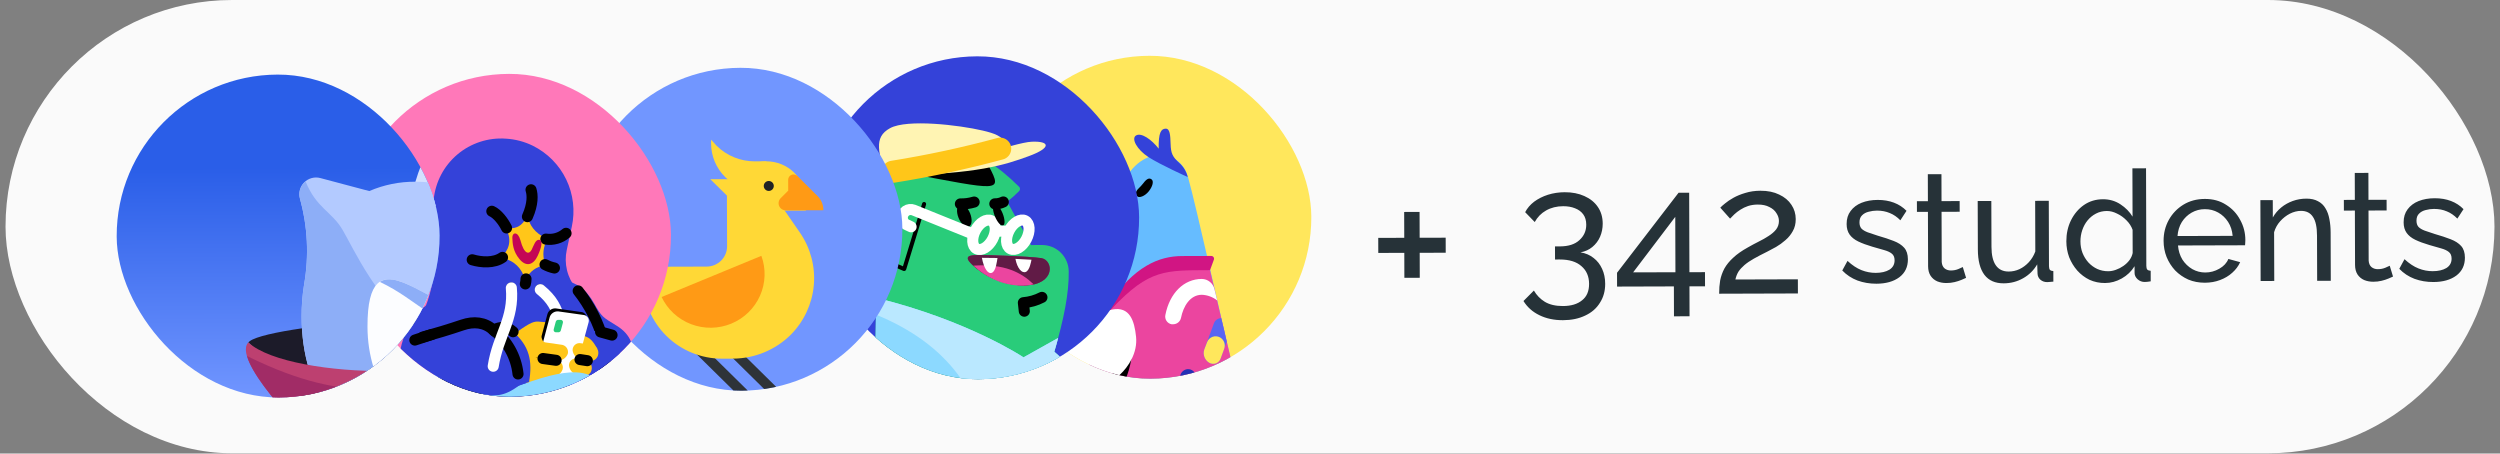 <svg width="226" height="41" viewBox="0 0 226 41" fill="none" xmlns="http://www.w3.org/2000/svg">
<rect x="0" y="0" width="226" height="41" fill="#808080" stroke="none"/>
<rect x="0.5" width="225.001" height="40.976" rx="20.488" fill="#FAFAFA"/>
<g clip-path="url(#clip0_1_535)">
<rect x="89.31" y="5.088" width="29.189" height="29.189" rx="14.595" transform="rotate(-0.174 89.31 5.088)" fill="#FFE75C"/>
<path d="M111.805 34.693C111.91 35.114 111.918 35.554 111.828 35.979C111.738 36.404 111.552 36.803 111.285 37.146C111.018 37.489 110.677 37.766 110.287 37.958C109.897 38.149 109.469 38.249 109.034 38.25L103.098 38.268L100.321 39.834L100.321 39.751C99.055 39.754 98.327 39.342 98.873 34.69C98.62 33.383 97.442 28.239 96.787 24.401C96.195 20.895 97.499 19.604 101.105 17.559C102.627 12.988 106.613 13.246 107.389 15.983C108.165 18.721 110.733 30.358 111.805 34.693Z" fill="#66BCFF"/>
<path d="M111.804 34.693C111.258 32.452 110.291 28.304 109.386 24.425L104.736 24.086L101.153 26.63L99.085 29.417L98.031 30.853C98.41 32.637 98.726 34.089 98.852 34.711C98.306 39.362 99.034 39.775 100.3 39.771L103.969 38.203L112.478 37.576C112.267 36.642 112.036 35.667 111.804 34.693Z" fill="#EB459F"/>
<path d="M102.285 32.385C102.542 30.835 102.402 29.522 101.972 29.45C101.542 29.379 100.986 30.577 100.728 32.127C100.471 33.676 100.611 34.989 101.041 35.061C101.47 35.132 102.027 33.934 102.285 32.385Z" fill="black"/>
<path d="M99.56 28.544C99.767 28.17 99.994 27.796 100.221 27.463C102.557 24.072 104.754 23.152 106.871 23.146L109.507 23.138C109.546 23.139 109.585 23.149 109.62 23.168C109.654 23.186 109.684 23.213 109.706 23.245C109.729 23.277 109.743 23.315 109.748 23.354C109.754 23.393 109.75 23.432 109.737 23.469L109.386 24.425C105.339 24.438 103.906 24.317 100.554 27.856L99.086 29.417L99.56 28.544Z" fill="#D11583"/>
<path d="M100.555 27.981C99.165 28.234 98.067 28.964 97.448 30.253C97.272 30.61 97.018 30.923 96.704 31.168L92.976 33.899C92.557 34.198 92.265 34.644 92.159 35.148C92.053 35.651 92.14 36.177 92.403 36.62C92.586 36.93 92.848 37.187 93.161 37.365C93.475 37.542 93.83 37.634 94.191 37.631L95.748 37.627C98.98 35.811 100.471 34.582 101.237 33.874C102.003 33.166 102.85 31.897 102.7 30.444C102.55 28.992 102.131 27.685 100.555 27.981Z" fill="white"/>
<path d="M101.685 17.246C101.184 16.417 100.516 15.319 100.266 14.801C100.015 14.283 99.413 14.409 100.271 16.731C98.193 15.949 97.758 16.241 97.656 16.532C97.553 16.823 98.01 16.967 98.883 17.462C99.756 17.958 100.692 18.557 100.692 18.557L101.685 17.246Z" fill="#66BCFF"/>
<path d="M103.843 17.302C104.195 16.865 104.318 16.387 104.11 16.222C103.902 16.056 103.674 16.14 103.364 16.556C103.23 16.725 103.085 16.885 102.929 17.035C102.577 17.368 102.661 17.617 102.828 17.762C102.994 17.906 103.492 17.739 103.843 17.302Z" fill="black"/>
<path d="M107.368 16.004C107.368 16.004 104.895 14.891 103.834 14.209C102.773 13.527 102.231 12.512 102.707 12.241C103.184 11.969 104.099 12.61 104.745 13.438C104.72 11.964 104.968 11.652 105.362 11.63C105.757 11.608 105.8 12.19 105.823 13.02C105.846 13.85 105.993 14.182 106.617 14.74C106.991 15.075 107.253 15.516 107.368 16.004Z" fill="#3442D9"/>
<path d="M98.319 22.923C97.737 22.924 97.238 22.428 97.692 21.555C98.146 20.681 99.637 19.805 100.363 19.471C101.088 19.137 101.422 19.468 101.443 19.717C101.465 19.966 101.362 20.34 100.845 21.006C100.328 21.671 99.377 22.919 98.319 22.923Z" fill="white"/>
<path d="M98.775 22.859L98.422 22.922L97.919 21.222L98.209 20.91L98.775 22.859Z" fill="#8CD9FF"/>
<path d="M100.059 21.942L99.769 22.233L99.182 20.139L99.493 19.93L100.059 21.942Z" fill="#8CD9FF"/>
<path d="M101.217 20.485L100.948 20.86L100.529 19.408L100.881 19.345L101.217 20.485Z" fill="#8CD9FF"/>
<path d="M100.756 19.158C101.141 19.341 101.537 19.499 101.941 19.632" stroke="black" stroke-linecap="round" stroke-linejoin="round"/>
<path d="M110.038 27.163C109.64 26.849 109.153 26.669 108.646 26.648C107.567 26.652 106.968 27.712 106.764 28.73C106.731 28.893 106.643 29.04 106.515 29.146C106.387 29.252 106.226 29.311 106.06 29.313L105.914 29.314C105.821 29.297 105.731 29.261 105.652 29.209C105.572 29.156 105.504 29.088 105.452 29.009C105.399 28.93 105.363 28.841 105.346 28.747C105.328 28.653 105.33 28.557 105.351 28.464C105.74 26.491 107.023 25.221 108.642 25.216C108.91 25.219 109.169 25.312 109.377 25.481C109.585 25.65 109.729 25.885 109.786 26.147L110.038 27.163Z" fill="white"/>
<path d="M111.805 34.693C111.851 34.878 111.859 35.071 111.829 35.26C111.798 35.448 111.73 35.629 111.627 35.79C111.525 35.952 111.391 36.09 111.233 36.199C111.075 36.307 110.897 36.382 110.71 36.419L110.191 36.462C109.008 36.465 107.781 35.763 106.823 34.542C106.765 34.465 106.723 34.379 106.699 34.286C106.675 34.194 106.67 34.098 106.683 34.003C106.696 33.909 106.728 33.818 106.776 33.736C106.825 33.653 106.889 33.582 106.965 33.524C107.04 33.464 107.127 33.42 107.219 33.394C107.312 33.369 107.409 33.362 107.504 33.376C107.6 33.389 107.691 33.421 107.773 33.472C107.856 33.522 107.927 33.588 107.982 33.666C108.649 34.515 109.46 35.032 110.187 35.029C110.913 35.027 111.348 34.611 111.658 34.07C111.7 34.298 111.763 34.506 111.805 34.693Z" fill="#2331B5"/>
<path d="M110.396 28.76C110.249 28.762 110.107 28.808 109.988 28.894C109.869 28.98 109.78 29.101 109.733 29.24L108.868 31.588C108.793 31.808 108.795 32.048 108.875 32.267C108.955 32.486 109.108 32.671 109.308 32.791C109.398 32.846 109.5 32.88 109.606 32.891C109.711 32.901 109.817 32.888 109.917 32.852C110.017 32.815 110.107 32.757 110.181 32.681C110.255 32.606 110.311 32.514 110.345 32.414L110.901 30.897C110.753 30.212 110.585 29.507 110.396 28.76Z" fill="#5865F2"/>
<path d="M109.308 32.791C109.108 32.671 108.955 32.486 108.875 32.267C108.795 32.048 108.793 31.808 108.868 31.588L109.115 30.944C109.157 30.831 109.222 30.729 109.307 30.644C109.391 30.559 109.493 30.494 109.605 30.452C109.718 30.41 109.838 30.393 109.957 30.402C110.077 30.412 110.193 30.446 110.297 30.504C110.468 30.604 110.6 30.759 110.668 30.945C110.737 31.13 110.739 31.333 110.674 31.52L110.345 32.414C110.311 32.514 110.255 32.605 110.181 32.681C110.107 32.757 110.017 32.815 109.917 32.852C109.817 32.888 109.711 32.901 109.605 32.89C109.5 32.88 109.398 32.846 109.308 32.791Z" fill="#FFE75C"/>
</g>
<g clip-path="url(#clip1_1_535)">
<rect x="73.743" y="5.136" width="29.189" height="29.189" rx="14.595" transform="rotate(-0.174 73.743 5.136)" fill="#3442D9"/>
<path d="M80.253 16.587C79.394 13.767 78.933 12.419 80.466 11.584C82 10.749 86.672 11.295 88.853 11.807C91.034 12.32 91.347 12.859 89.921 15.001L80.253 16.587Z" fill="#FFF4B3"/>
<path d="M79.334 41.975C78.976 33.591 79.163 26.616 79.421 22.9C78.028 21.991 77.382 21.287 77.111 20.893C77.055 20.817 77.026 20.725 77.03 20.63C77.033 20.536 77.069 20.446 77.13 20.374C79.322 17.607 81.204 15.193 83.172 14.067C85.141 12.94 87.838 12.641 92.148 16.904C92.189 16.958 92.21 17.026 92.206 17.094C92.203 17.163 92.175 17.227 92.128 17.277C91.788 17.617 91.429 17.937 91.052 18.236C91.928 19.79 93.202 22.152 93.202 22.152L94.198 22.149C94.836 22.147 95.45 22.399 95.903 22.849C96.356 23.299 96.611 23.911 96.613 24.549C96.64 26.48 96.19 28.806 95.306 31.798C99.302 35.024 98.347 41.897 98.347 41.897L79.334 41.975Z" fill="#29CC7A"/>
<path d="M95.307 31.797C95.43 31.361 95.553 30.966 95.656 30.551L92.527 32.304C92.527 32.304 87.556 28.977 79.226 26.927C79.093 30.788 79.088 36.019 79.334 41.975L98.347 41.918C98.347 41.918 99.302 35.023 95.307 31.797Z" fill="#8CD9FF"/>
<path d="M96.098 32.563C95.855 32.287 95.59 32.031 95.307 31.798C95.43 31.361 95.553 30.967 95.656 30.551L92.527 32.304C92.527 32.304 87.556 28.977 79.226 26.927C79.207 27.404 79.188 27.923 79.189 28.442C85.57 31.059 89.008 35.574 89.422 41.945L94.133 41.931C94.953 38.275 95.607 35.076 96.098 32.563Z" fill="#BAE8FF"/>
<path d="M81.73 24.491L81.813 24.491C81.855 24.449 81.896 24.428 81.917 24.366L83.705 18.528C83.717 18.503 83.724 18.476 83.724 18.449C83.725 18.422 83.719 18.395 83.708 18.37C83.698 18.345 83.681 18.322 83.661 18.304C83.64 18.286 83.616 18.273 83.59 18.265C83.563 18.258 83.536 18.256 83.509 18.26C83.482 18.264 83.456 18.274 83.433 18.29C83.411 18.305 83.392 18.325 83.377 18.348C83.363 18.372 83.355 18.398 83.352 18.425L81.625 24.076C80.871 23.757 80.147 23.37 79.463 22.92L79.422 22.92C79.422 23.045 79.402 23.19 79.402 23.315C80.121 23.774 80.879 24.168 81.668 24.491L81.73 24.491Z" fill="black"/>
<path d="M89.423 15.085L81.994 15.648C90.302 17.2 90.655 17.427 89.423 15.085Z" fill="black"/>
<path d="M87.583 20.49C87.869 20.373 87.919 19.831 87.694 19.279C87.469 18.727 87.055 18.374 86.768 18.491C86.481 18.608 86.431 19.15 86.656 19.702C86.881 20.254 87.296 20.607 87.583 20.49Z" fill="black"/>
<path d="M89.726 21.631C90.094 20.931 90.047 20.182 89.621 19.958C89.194 19.734 88.551 20.12 88.182 20.82C87.814 21.52 87.862 22.269 88.288 22.493C88.714 22.717 89.358 22.331 89.726 21.631Z" stroke="white" stroke-miterlimit="10"/>
<path d="M92.782 21.626C93.15 20.926 93.103 20.177 92.677 19.953C92.251 19.729 91.607 20.115 91.239 20.815C90.871 21.515 90.918 22.264 91.344 22.488C91.771 22.712 92.414 22.326 92.782 21.626Z" stroke="white" stroke-miterlimit="10"/>
<path d="M90.679 20.38C90.87 20.303 90.85 19.809 90.633 19.278C90.417 18.748 90.087 18.38 89.896 18.458C89.705 18.536 89.725 19.029 89.942 19.56C90.158 20.091 90.488 20.458 90.679 20.38Z" fill="black"/>
<path d="M92.673 25.807C91.071 25.817 89.514 25.272 88.268 24.263C86.978 23.209 87.496 23.083 88.306 23.059C89.115 23.036 92.997 23.17 94.119 23.332C95.24 23.495 95.454 25.715 92.673 25.807Z" fill="#912869"/>
<path d="M92.673 25.807C91.071 25.817 89.514 25.272 88.268 24.263C86.978 23.209 87.496 23.083 88.306 23.059C89.115 23.036 92.997 23.17 94.119 23.332C95.24 23.495 95.454 25.715 92.673 25.807Z" fill="#611B46"/>
<path d="M92.597 28.132L92.512 27.364C93.098 27.316 93.669 27.152 94.192 26.882" stroke="black" stroke-linecap="round" stroke-linejoin="round"/>
<path d="M93.441 25.701C92.317 24.625 90.799 23.82 87.997 24.015C90.412 26.229 92.922 25.848 93.441 25.701Z" fill="#EB459F"/>
<path d="M89.856 20.896L91.122 20.892" stroke="white" stroke-miterlimit="10"/>
<path d="M87.947 21.151L82.585 18.988C82.473 18.944 82.352 18.929 82.232 18.943C82.112 18.957 81.998 18.999 81.898 19.067C81.799 19.134 81.717 19.225 81.66 19.331C81.603 19.437 81.572 19.555 81.57 19.676C81.568 19.817 81.609 19.956 81.687 20.075C81.765 20.193 81.877 20.285 82.008 20.338L82.362 20.503" stroke="white" stroke-miterlimit="10" stroke-linecap="round"/>
<path d="M86.818 18.435C87.239 18.445 87.66 18.387 88.063 18.265" stroke="black" stroke-miterlimit="10" stroke-linecap="round"/>
<path d="M89.932 18.426C90.197 18.432 90.46 18.374 90.699 18.257" stroke="black" stroke-miterlimit="10" stroke-linecap="round"/>
<path d="M80.957 15.858C88.367 15.732 90.876 14.894 92.991 14.12C95.105 13.345 94.896 12.744 93.277 12.811C91.658 12.878 86.123 15.012 80.957 15.858Z" fill="#FFF4B3"/>
<path d="M80.957 15.858L83.489 15.643L89.567 14.421L88.047 12.931L80.803 12.953L80.957 15.858Z" fill="#FFF4B3"/>
<path d="M93.247 23.48L91.794 23.402C91.963 24.273 92.379 24.728 92.732 24.582C93.084 24.436 93.206 23.667 93.247 23.48Z" fill="white"/>
<path d="M88.763 23.307C88.953 24.303 89.328 24.82 89.681 24.653C90.033 24.486 90.113 23.656 90.175 23.323L88.763 23.307Z" fill="white"/>
<path d="M90.415 13.443C87.218 14.309 83.978 15.005 80.707 15.527" stroke="#FFC619" stroke-width="2" stroke-miterlimit="10" stroke-linecap="round"/>
</g>
<g clip-path="url(#clip2_1_535)">
<rect x="52.341" y="6.174" width="29.189" height="29.189" rx="14.595" transform="rotate(-0.174 52.341 6.174)" fill="#7196FF"/>
<path d="M63.317 31.091L62.678 31.729L67.348 36.331L67.987 35.694L63.317 31.091Z" fill="#2E3338"/>
<path d="M66.228 31.089L65.589 31.727L70.259 36.329L70.898 35.692L66.228 31.089Z" fill="#2E3338"/>
<path d="M71.471 30.274C72.673 29.069 73.414 27.487 73.568 25.799C73.721 24.111 73.276 22.423 72.31 21.025L69.281 16.636L65.712 16.646L65.729 22.257C65.731 22.744 65.537 23.212 65.19 23.558C64.844 23.904 64.373 24.099 63.881 24.1L58.144 24.117L58.148 25.388C58.154 27.256 58.906 29.046 60.241 30.365C61.575 31.684 63.383 32.424 65.267 32.424L66.312 32.42C68.248 32.398 70.099 31.628 71.471 30.274Z" fill="#FFD836"/>
<path d="M69.274 14.583C70.221 14.58 71.13 14.95 71.801 15.612C72.472 16.273 72.851 17.172 72.854 18.111L72.856 19.029L65.719 19.051L65.716 18.113C65.719 17.178 66.094 16.282 66.761 15.62C67.428 14.959 68.331 14.586 69.274 14.583Z" fill="#FFD836"/>
<path d="M73.897 17.716C74.07 17.884 74.206 18.085 74.298 18.307C74.39 18.528 74.436 18.766 74.433 19.005L71.023 19.015C70.896 19.013 70.772 18.974 70.668 18.904C70.563 18.833 70.481 18.733 70.433 18.617C70.384 18.501 70.371 18.373 70.395 18.25C70.418 18.127 70.478 18.012 70.566 17.922L71.254 17.236L71.251 16.258C71.251 16.132 71.299 16.011 71.387 15.919C71.475 15.828 71.595 15.774 71.723 15.768C71.853 15.775 71.977 15.822 72.078 15.904L73.897 17.716Z" fill="#FF9A15"/>
<path d="M69.274 14.583L68.229 14.586C66.943 14.588 65.709 14.086 64.795 13.189L64.28 12.624L64.281 12.976C64.285 14.116 64.745 15.209 65.561 16.013C66.377 16.817 67.481 17.267 68.632 17.263L69.263 17.261L69.274 14.583Z" fill="#FFD836"/>
<path d="M64.212 16.201L67.071 16.193L67.079 19.027L64.212 16.201Z" fill="#FFD836"/>
<path d="M59.809 26.849C60.345 27.977 61.299 28.856 62.472 29.304C63.646 29.753 64.948 29.735 66.109 29.256C67.27 28.777 68.2 27.873 68.706 26.732C69.213 25.59 69.256 24.299 68.827 23.127L59.809 26.849Z" fill="#FF9A15"/>
<path d="M54.98 20.999L57.215 23.299C57.508 23.585 57.742 23.925 57.902 24.3C58.062 24.675 58.146 25.078 58.148 25.486L59.745 25.481L59.742 24.367C59.738 23.744 59.526 23.14 59.14 22.65C58.753 22.159 58.213 21.81 57.604 21.656L54.98 20.999Z" fill="#FFD836"/>
<path d="M59.191 24.818L59.014 24.994C58.942 25.064 58.85 25.111 58.751 25.129C58.652 25.147 58.549 25.136 58.457 25.096C58.364 25.057 58.285 24.991 58.23 24.907C58.174 24.824 58.145 24.726 58.146 24.626L58.13 19.485L59.178 20.517C59.748 21.09 60.069 21.861 60.072 22.665C60.074 23.469 59.758 24.242 59.191 24.818Z" fill="#FFD836"/>
<path d="M69.499 17.261C69.75 17.26 69.952 17.058 69.951 16.81C69.951 16.561 69.747 16.361 69.496 16.361C69.246 16.362 69.044 16.564 69.044 16.812C69.045 17.061 69.249 17.261 69.499 17.261Z" fill="#202225"/>
</g>
<g clip-path="url(#clip3_1_535)">
<rect x="31.423" y="6.723" width="29.189" height="29.189" rx="14.595" transform="rotate(-0.174 31.423 6.723)" fill="#FF78B9"/>
<path d="M55.223 40.959C56.208 38.876 53.538 35.546 49.259 33.521C44.979 31.496 40.711 31.542 39.725 33.625C38.74 35.708 41.41 39.038 45.69 41.063C49.969 43.088 54.237 43.042 55.223 40.959Z" fill="black"/>
<path d="M55.742 29.442C54.473 28.657 54.411 28.678 53.701 27.414C52.992 26.15 52.097 25.53 51.059 25.387L52.374 34.703C55.075 35.484 56.731 34.109 57.101 32.759C57.47 31.408 57.031 30.226 55.742 29.442Z" fill="#3442D9"/>
<path d="M54.479 30.67C54.122 29.156 53.182 27.394 52.078 26.069C51.683 25.59 51.401 25.028 51.256 24.424C51.11 23.82 51.104 23.191 51.237 22.585L51.688 20.508C52.005 19.066 51.829 17.56 51.189 16.23C50.549 14.9 49.482 13.823 48.158 13.17C47.398 12.799 46.572 12.583 45.727 12.534C44.138 12.423 42.569 12.935 41.351 13.961C40.133 14.988 39.364 16.449 39.206 18.034C39.172 18.302 39.159 18.573 39.166 18.843L39.169 19.736L39.222 23.472C39.272 25.151 38.921 26.817 38.199 28.332C37.899 28.934 37.671 29.569 37.52 30.223L47.702 40.986C52.536 40.162 55.553 35.482 54.479 30.67Z" fill="#3442D9"/>
<path d="M47.723 40.986C52.536 40.162 55.552 35.482 54.479 30.67C54.143 29.239 53.287 27.581 52.266 26.297" stroke="black" stroke-miterlimit="10" stroke-linecap="round"/>
<path d="M51.242 30.991C52.192 29.411 52.566 29.617 54.27 30.069C55.641 30.418 57.227 33.215 55.135 34.633C53.042 36.05 48.764 35.212 51.242 30.991Z" fill="#3442D9"/>
<path d="M46.496 26.353C46.687 26.206 46.717 25.925 46.563 25.726C46.409 25.526 46.13 25.483 45.939 25.629C45.748 25.776 45.718 26.057 45.872 26.257C46.026 26.457 46.305 26.5 46.496 26.353Z" fill="black"/>
<path d="M49.111 26.508C49.302 26.361 49.332 26.08 49.178 25.88C49.025 25.68 48.745 25.637 48.554 25.784C48.364 25.931 48.333 26.212 48.487 26.412C48.641 26.611 48.92 26.655 49.111 26.508Z" fill="black"/>
<path d="M48.841 26.183C51.067 28.003 50.158 29.313 51.951 32.006" stroke="white" stroke-miterlimit="10" stroke-linecap="round"/>
<path d="M46.342 30.28C47.709 29.321 48.123 29.049 48.642 29.069L49.992 29.189L49.655 34.67L46.23 34.577L46.342 30.28Z" fill="#FFC619"/>
<path d="M52.979 28.869C53.005 28.796 53.013 28.718 53.004 28.642C52.995 28.566 52.968 28.493 52.925 28.428C52.883 28.364 52.826 28.311 52.76 28.272C52.693 28.233 52.618 28.211 52.541 28.206L50.257 27.881C50.091 27.863 49.925 27.904 49.785 27.995C49.646 28.086 49.542 28.222 49.491 28.381L48.218 33.159C48.193 33.232 48.184 33.309 48.194 33.386C48.203 33.462 48.23 33.535 48.272 33.599C48.315 33.663 48.371 33.717 48.438 33.756C48.505 33.794 48.579 33.817 48.656 33.822L50.94 34.147C51.106 34.164 51.273 34.124 51.412 34.033C51.552 33.942 51.656 33.805 51.707 33.647L52.979 28.869Z" fill="black"/>
<path d="M52.874 28.392L53.124 28.681L52.439 28.746L52.874 28.392Z" fill="black"/>
<path d="M54.005 31.543C53.712 31.067 53.441 30.465 52.652 30.343L52.551 31.34L54.005 31.543Z" fill="#FFC619"/>
<path d="M53.209 29.138C53.23 29.065 53.236 28.989 53.224 28.914C53.213 28.839 53.186 28.768 53.144 28.704C53.102 28.641 53.047 28.588 52.983 28.549C52.918 28.509 52.846 28.484 52.771 28.475L50.466 28.15C50.301 28.137 50.136 28.178 49.997 28.269C49.858 28.36 49.753 28.494 49.699 28.65L48.427 33.428C48.405 33.501 48.4 33.577 48.411 33.652C48.422 33.727 48.45 33.799 48.491 33.862C48.533 33.925 48.588 33.978 48.653 34.018C48.717 34.057 48.789 34.083 48.865 34.091L51.17 34.396C51.331 34.422 51.497 34.387 51.634 34.298C51.772 34.21 51.872 34.074 51.915 33.916L53.209 29.138Z" fill="white"/>
<path d="M52.508 31.029L53.443 31.171C53.632 31.192 53.806 31.286 53.927 31.433C54.048 31.58 54.106 31.769 54.089 31.958C54.084 32.057 54.059 32.153 54.015 32.242C53.971 32.33 53.909 32.408 53.833 32.471C53.757 32.534 53.669 32.58 53.574 32.606C53.478 32.633 53.379 32.639 53.281 32.625L52.596 32.523C52.383 32.493 52.186 32.394 52.035 32.24C51.885 32.087 51.789 31.888 51.763 31.675C51.758 31.579 51.774 31.484 51.811 31.397C51.848 31.309 51.905 31.231 51.977 31.169C52.049 31.106 52.135 31.061 52.227 31.037C52.319 31.013 52.415 31.01 52.508 31.029Z" fill="#FFC619"/>
<path d="M52.201 32.42L52.845 32.522C52.953 32.536 53.056 32.572 53.148 32.629C53.241 32.686 53.319 32.763 53.379 32.854C53.438 32.944 53.477 33.047 53.493 33.154C53.509 33.262 53.501 33.371 53.471 33.475C53.427 33.642 53.322 33.787 53.175 33.88C53.029 33.973 52.854 34.007 52.684 33.976L52.289 33.915C52.074 33.886 51.874 33.787 51.719 33.634C51.566 33.481 51.466 33.281 51.435 33.066C51.429 32.969 51.446 32.872 51.484 32.782C51.522 32.692 51.581 32.613 51.655 32.55C51.73 32.487 51.818 32.443 51.913 32.42C52.008 32.398 52.107 32.398 52.201 32.42Z" fill="#FFC619"/>
<path d="M50.195 34.793L47.953 34.488L48.053 33.575L50.296 33.9L50.195 34.793Z" fill="#FFC619"/>
<path d="M50.724 31.159L49.312 30.956C49.244 30.947 49.181 30.918 49.129 30.875C49.078 30.83 49.04 30.772 49.02 30.707L48.895 30.334L48.788 29.566L48.029 32.267L50.313 32.592C50.526 32.62 50.741 32.575 50.925 32.466C51.11 32.356 51.252 32.188 51.328 31.987C51.353 31.892 51.356 31.793 51.337 31.697C51.319 31.601 51.279 31.51 51.221 31.43C51.164 31.351 51.089 31.286 51.003 31.239C50.917 31.192 50.822 31.165 50.724 31.159Z" fill="#FFC619"/>
<path d="M50.272 32.572L48.029 32.267L48.137 33.761L49.861 34.005C50.071 34.036 50.285 33.992 50.467 33.882C50.648 33.771 50.786 33.601 50.855 33.4C50.883 33.307 50.89 33.208 50.874 33.112C50.859 33.015 50.821 32.924 50.765 32.844C50.709 32.764 50.635 32.698 50.55 32.651C50.464 32.604 50.369 32.577 50.272 32.572Z" fill="#FFC619"/>
<path d="M66.199 41.677C66.254 39.435 64.406 39.088 63.137 38.303C61.869 37.518 60.369 35.862 58.809 34.746C57.249 33.63 55.9 33.655 53.266 34.472L56.294 40.316C57.998 41.183 58.375 42.137 59.292 43.421C60.209 44.705 61.435 45.199 62.659 44.967C63.306 46.024 63.431 46.273 64.364 45.938C65.297 45.603 66.831 44.892 67.243 43.667C67.654 42.441 67.052 42.235 66.199 41.677Z" fill="#66BCFF"/>
<path d="M56.159 36.871C55.882 37.763 55.704 38.682 55.627 39.613" stroke="black" stroke-width="2" stroke-miterlimit="10" stroke-linecap="round"/>
<path d="M57.416 47.661C55.532 49.369 53.933 48.896 53.185 48.815C52.438 48.735 52.519 48.195 52.455 47.738C52.392 47.282 52.348 46.597 52.348 46.597C50.459 46.478 50.227 45.192 50.182 44.05C50.137 42.909 49.846 42.744 49.698 41.935C47.419 41.532 45.264 40.611 43.399 39.242C41.533 37.872 40.009 36.092 38.943 34.038L40.91 32.6L45.319 35.451C48.284 34.342 49.922 33.777 51.52 33.668C53.118 33.559 54.697 34.157 55.223 36.376C55.749 38.595 55.813 39.28 56.294 40.337C56.419 40.607 56.628 40.98 56.837 41.373C57.421 42.555 58.028 44.213 56.851 46.023C56.996 46.583 57.186 47.13 57.416 47.661Z" fill="#8CD9FF"/>
<path d="M42.173 38.221C42.106 36.748 42.663 35.708 43.68 35.539L41.1 33.762L39.235 34.577C39.716 35.904 40.945 37.353 42.173 38.221Z" fill="black"/>
<path d="M46.382 29.989C45.779 29.472 45.322 29.515 44.596 29.828C43.826 29.125 42.83 29.024 41.793 29.38C40.756 29.736 39.159 30.218 38.226 30.47C38.174 30.49 38.117 30.494 38.063 30.482C38.008 30.471 37.959 30.443 37.919 30.404C37.88 30.365 37.852 30.315 37.84 30.261C37.828 30.207 37.832 30.15 37.851 30.098L38.529 27.605C36.313 29.272 35.597 32.824 36.309 34.752C37.02 36.68 40.092 36.65 41.066 36.108C42.04 35.565 42.372 35.398 43.493 35.602C44.615 35.806 45.487 35.949 46.957 34.823L47.828 34.53C48.154 32.64 47.86 31.271 46.382 29.989Z" fill="#3442D9"/>
<path d="M46.382 29.989C45.779 29.472 45.322 29.515 44.596 29.828C43.826 29.125 42.83 29.024 41.793 29.38C40.756 29.736 39.159 30.218 38.226 30.47" stroke="black" stroke-miterlimit="10" stroke-linecap="round"/>
<path d="M44.596 29.828C45.218 30.306 45.736 30.906 46.12 31.589C46.504 32.273 46.745 33.027 46.83 33.807" stroke="black" stroke-miterlimit="10" stroke-linecap="round"/>
<path d="M50.884 29.186C50.893 29.158 50.896 29.128 50.893 29.097C50.889 29.068 50.879 29.039 50.863 29.013C50.847 28.988 50.826 28.966 50.801 28.949C50.775 28.933 50.747 28.922 50.717 28.917L50.51 28.918C50.452 28.905 50.391 28.916 50.341 28.947C50.291 28.978 50.255 29.027 50.24 29.085L50.055 29.77C50.046 29.8 50.044 29.832 50.048 29.864C50.053 29.895 50.065 29.925 50.083 29.951C50.101 29.977 50.125 29.998 50.153 30.014C50.181 30.029 50.212 30.038 50.243 30.04L50.451 30.039C50.505 30.046 50.56 30.032 50.606 30.002C50.652 29.971 50.685 29.925 50.699 29.872L50.884 29.186Z" fill="#29CC7A"/>
<path d="M47.551 25.211C47.71 24.886 47.946 24.604 48.238 24.39C48.531 24.176 48.87 24.036 49.228 23.982C49.27 23.981 49.291 23.94 49.27 23.919C48.997 22.924 49.12 22.363 49.47 21.635C49.474 21.63 49.476 21.624 49.477 21.618C49.478 21.611 49.477 21.605 49.475 21.599C49.473 21.593 49.47 21.587 49.465 21.583C49.461 21.578 49.455 21.575 49.449 21.573C48.285 21.078 47.847 20.25 47.721 19.627C47.7 19.586 47.638 19.565 47.617 19.607C47.101 20.646 46.395 20.69 45.793 20.609C45.752 20.609 45.731 20.65 45.752 20.671C46.357 21.831 45.924 22.663 45.324 23.246C45.321 23.254 45.319 23.263 45.32 23.272C45.32 23.28 45.322 23.289 45.326 23.297C45.33 23.305 45.336 23.312 45.343 23.317C45.349 23.323 45.357 23.327 45.366 23.329C46.529 23.533 47.154 24.299 47.447 25.191C47.468 25.232 47.53 25.253 47.551 25.211Z" fill="#FFC619"/>
<path d="M50.272 32.572L49.088 32.409" stroke="black" stroke-miterlimit="10" stroke-linecap="round"/>
<path d="M52.43 32.503L53.094 32.605" stroke="black" stroke-miterlimit="10" stroke-linecap="round"/>
<path d="M47.679 19.586C48.194 18.422 48.15 17.612 48.004 17.156" stroke="black" stroke-miterlimit="10" stroke-linecap="round"/>
<path d="M49.346 21.615C49.669 21.663 50 21.642 50.315 21.551C50.63 21.461 50.922 21.304 51.171 21.09" stroke="black" stroke-miterlimit="10" stroke-linecap="round"/>
<path d="M47.551 25.211C47.553 25.366 47.532 25.52 47.49 25.668" stroke="black" stroke-miterlimit="10" stroke-linecap="round"/>
<path d="M45.428 23.267C44.661 23.809 43.499 23.729 42.688 23.483" stroke="black" stroke-miterlimit="10" stroke-linecap="round"/>
<path d="M45.793 20.608C45.501 20.007 44.959 19.324 44.46 19.097" stroke="black" stroke-miterlimit="10" stroke-linecap="round"/>
<path d="M49.27 23.919C49.538 24.061 49.825 24.165 50.121 24.228" stroke="black" stroke-miterlimit="10" stroke-linecap="round"/>
<path d="M47.042 21.705C47.399 23.074 47.855 22.989 48.062 22.574C48.268 22.158 48.412 21.639 48.744 21.679C49.076 21.72 48.995 22.301 48.603 23.133C48.211 23.964 47.568 24.153 46.964 23.428C46.36 22.703 46.337 21.998 46.315 21.5C46.292 21.002 46.811 20.875 47.042 21.705Z" fill="#C40655"/>
<path d="M46.225 26.025C46.483 28.888 45.034 30.263 44.586 33.108" stroke="white" stroke-miterlimit="10" stroke-linecap="round"/>
<path d="M49.532 41.956C49.154 40.732 48.982 38.491 49.993 36.516" stroke="black" stroke-width="2" stroke-miterlimit="10" stroke-linecap="round"/>
<path d="M39.035 30.239L37.501 30.742" stroke="black" stroke-miterlimit="10" stroke-linecap="round"/>
<path d="M54.291 30.006L55.329 30.294" stroke="black" stroke-miterlimit="10" stroke-linecap="round"/>
</g>
<g clip-path="url(#clip4_1_535)">
<rect x="10.504" y="6.787" width="29.189" height="29.189" rx="14.595" transform="rotate(-0.174 10.504 6.787)" fill="url(#paint0_linear_1_535)"/>
<path d="M37.019 18.372C38.529 12.554 39.261 11.521 42.797 19.009L37.019 18.372Z" fill="#D4E1FF"/>
<path d="M22.586 30.835L22.447 30.955C24.557 32.933 27.769 38.021 32.63 37.749C32.63 37.749 36.583 44.919 40.809 44.113C45.034 43.306 48.152 37.344 48.152 37.344C49.291 35.287 50.095 33.061 50.534 30.75C50.473 30.215 50.273 29.799 49.895 29.542C46.872 27.548 24.784 29.222 22.586 30.835Z" fill="#1C1B29"/>
<path d="M28.953 16.095L33.382 17.272C34.698 16.705 36.116 16.417 37.549 16.427C44.297 16.406 47.906 21.871 47.927 28.596C47.947 35.322 44.371 40.808 37.623 40.828C30.873 40.849 27.284 35.384 27.264 28.658C27.257 27.668 27.333 26.679 27.493 25.701C27.942 23.12 27.813 20.471 27.112 17.946C27.044 17.69 27.043 17.422 27.111 17.166C27.18 16.911 27.314 16.678 27.5 16.491C27.686 16.303 27.919 16.168 28.174 16.099C28.428 16.029 28.697 16.028 28.953 16.095Z" fill="#B3CAFF"/>
<path d="M47.698 31.514C44.427 32.971 41.048 31.453 37.787 29.599C34.228 27.566 31.929 22.395 30.952 20.751C29.974 19.107 28.583 18.795 27.624 16.397C27.397 16.578 27.228 16.82 27.137 17.095C27.046 17.37 27.038 17.666 27.113 17.946C27.813 20.471 27.943 23.12 27.493 25.702C27.334 26.679 27.257 27.668 27.264 28.658C27.284 35.384 30.894 40.849 37.623 40.828C43.359 40.811 46.801 36.833 47.698 31.513L47.698 31.514Z" fill="#8DAEF7"/>
<path d="M47.096 29.51C47.112 34.748 44.009 39.004 40.178 39.015C36.347 39.027 33.237 34.79 33.221 29.552C33.195 20.903 38.596 27.969 42.427 27.958C46.258 27.946 47.173 22.091 47.096 29.51Z" fill="#FCFDFF"/>
<path d="M40.279 34.581C40.651 34.549 40.908 34.028 40.856 33.416C40.802 32.805 40.458 32.336 40.087 32.367C39.715 32.401 39.458 32.922 39.511 33.533C39.564 34.144 39.908 34.614 40.279 34.581ZM44.836 33.554C44.945 32.951 44.736 32.407 44.369 32.342C44.002 32.275 43.616 32.711 43.507 33.315C43.399 33.918 43.608 34.461 43.974 34.528C44.341 34.594 44.727 34.158 44.836 33.554Z" fill="#1C1B29"/>
<path d="M60.355 94.583C57.538 95.187 49.078 87.178 49.078 87.178C51.422 94.471 51.826 96.652 52.228 98.536C52.631 100.42 52.394 100.797 52.239 102.127C52.084 103.456 52.084 103.417 52.883 105.081C53.682 106.745 54.202 107.914 54.363 108.767C54.424 109.262 54.406 109.764 54.308 110.254L18.837 110.362C18.837 110.362 18.655 109.569 19.403 107.364C20.151 105.16 21.872 103.33 22.821 101.938C23.769 100.546 23.71 100.686 23.451 100.111C22.251 97.297 24.178 97.907 24.98 93.679C25.78 89.45 25.978 69.293 27.758 61.055C29.54 52.816 32.293 50.863 32.471 44.058C29.107 40.934 20.765 32.804 22.447 30.954C24.358 32.734 30.077 33.59 34.742 33.537C35.151 33.53 35.552 33.652 35.887 33.886C36.223 34.12 36.477 34.454 36.611 34.84C37.413 37.238 39.432 41.974 42.586 41.349C45.741 40.724 48.066 35.083 48.715 33.037C48.852 32.591 49.138 32.205 49.525 31.944C49.947 31.628 50.292 31.22 50.534 30.751C50.983 34.658 44.523 45.033 44.523 45.033C44.523 45.033 46.173 59.074 49.403 63.687C52.633 68.3 61.665 68.272 61.896 72.676C62.128 77.079 63.152 93.979 60.355 94.583Z" fill="#BD4070"/>
<path d="M32.901 35.208C30.558 35.076 27.401 34.689 22.332 32.185C23.154 35.138 29.625 41.388 32.471 44.058C32.435 46.168 32.059 48.26 31.358 50.251C33.93 53.874 37.019 51.504 37.606 61.699C37.858 66.043 41.071 71.806 44.425 78.046C47.778 84.285 48.2 72.796 48.044 67.143C47.955 64.068 47.328 60.261 46.662 56.632C45.236 51.141 44.523 45.033 44.523 45.033C44.523 45.033 49.047 37.758 50.263 33.112C49.953 33.306 49.711 33.591 49.571 33.927C48.348 36.707 46.978 39.42 45.467 42.054C43.906 44.698 40.993 46.016 37.622 40.829C34.252 35.641 35.422 35.36 32.901 35.208Z" fill="#A12C66"/>
<path d="M34.34 25.483C37.839 27.158 39.057 29.298 41.855 29.21C44.654 29.122 45.741 27.769 46.867 25.961C46.408 24.97 45.166 27.949 42.427 27.958C39.688 27.966 36.104 24.307 34.34 25.483Z" fill="#8DAEF7"/>
</g>
<path d="M126.955 25.114L126.949 22.858L124.597 22.865L124.593 21.505L126.945 21.498L126.937 19.162L128.329 19.158L128.337 21.494L130.689 21.487L130.693 22.847L128.341 22.854L128.347 25.11L126.955 25.114Z" fill="#263238"/>
<path d="M142.877 22.813C143.336 22.886 143.731 23.055 144.062 23.321C144.394 23.576 144.651 23.906 144.833 24.311C145.016 24.705 145.108 25.153 145.109 25.654C145.111 26.305 144.953 26.876 144.635 27.367C144.327 27.87 143.885 28.255 143.31 28.523C142.735 28.802 142.063 28.943 141.295 28.945C140.485 28.948 139.77 28.796 139.15 28.488C138.541 28.191 138.065 27.766 137.722 27.212L138.663 26.265C138.91 26.691 139.242 27.032 139.658 27.287C140.086 27.541 140.63 27.668 141.291 27.666C142.027 27.663 142.603 27.491 143.018 27.148C143.444 26.816 143.655 26.32 143.653 25.658C143.651 24.986 143.42 24.454 142.961 24.06C142.511 23.657 141.855 23.456 140.991 23.458L140.575 23.46L140.571 22.276L141.019 22.274C141.787 22.272 142.373 22.084 142.777 21.709C143.192 21.334 143.399 20.87 143.397 20.315C143.396 19.931 143.304 19.617 143.122 19.372C142.94 19.127 142.694 18.947 142.385 18.83C142.075 18.703 141.717 18.64 141.312 18.641C140.725 18.643 140.208 18.773 139.761 19.03C139.325 19.277 138.984 19.625 138.74 20.073L137.874 19.18C138.065 18.817 138.336 18.501 138.687 18.233C139.049 17.966 139.464 17.756 139.933 17.606C140.412 17.455 140.919 17.379 141.452 17.377C142.124 17.375 142.717 17.491 143.229 17.724C143.753 17.957 144.159 18.286 144.448 18.712C144.738 19.138 144.883 19.639 144.885 20.215C144.886 20.631 144.807 21.026 144.648 21.399C144.49 21.762 144.256 22.073 143.947 22.329C143.649 22.576 143.293 22.737 142.877 22.813ZM151.327 28.595L151.319 25.891L146.183 25.907L146.179 24.659L151.741 17.426L152.701 17.423L152.723 24.607L154.131 24.603L154.135 25.883L152.727 25.887L152.735 28.591L151.327 28.595ZM147.635 24.622L151.459 24.611L151.444 19.603L147.635 24.622ZM155.411 26.551C155.409 26.124 155.44 25.724 155.503 25.35C155.577 24.977 155.703 24.619 155.884 24.277C156.075 23.935 156.34 23.609 156.681 23.299C157.021 22.978 157.463 22.667 158.006 22.367C158.325 22.184 158.645 22.013 158.964 21.852C159.295 21.691 159.598 21.519 159.875 21.337C160.162 21.155 160.391 20.957 160.561 20.743C160.731 20.518 160.816 20.262 160.815 19.974C160.814 19.729 160.739 19.494 160.589 19.271C160.449 19.037 160.235 18.851 159.947 18.713C159.669 18.564 159.322 18.491 158.906 18.492C158.586 18.493 158.293 18.537 158.027 18.623C157.771 18.709 157.537 18.822 157.324 18.961C157.121 19.09 156.94 19.229 156.781 19.378C156.632 19.518 156.504 19.646 156.398 19.764L155.515 18.774C155.6 18.678 155.744 18.55 155.946 18.389C156.148 18.218 156.404 18.046 156.712 17.875C157.021 17.703 157.378 17.558 157.783 17.439C158.199 17.31 158.652 17.245 159.142 17.243C159.804 17.241 160.369 17.357 160.839 17.59C161.32 17.813 161.689 18.121 161.946 18.515C162.203 18.898 162.333 19.33 162.334 19.81C162.335 20.226 162.246 20.589 162.066 20.898C161.896 21.208 161.673 21.481 161.396 21.716C161.13 21.952 160.848 22.155 160.55 22.327C160.262 22.488 160.001 22.627 159.767 22.745C159.288 22.982 158.878 23.196 158.537 23.389C158.196 23.582 157.914 23.775 157.691 23.968C157.478 24.15 157.303 24.342 157.165 24.545C157.037 24.748 156.942 24.989 156.879 25.266L162.527 25.249L162.531 26.529L155.411 26.551Z" fill="#263238"/>
<path d="M169.625 25.648C169.018 25.649 168.449 25.553 167.916 25.359C167.384 25.155 166.925 24.853 166.541 24.453L167.015 23.584C167.436 23.974 167.857 24.253 168.277 24.42C168.698 24.586 169.127 24.669 169.566 24.668C170.07 24.666 170.481 24.572 170.797 24.384C171.114 24.187 171.272 23.902 171.271 23.529C171.27 23.258 171.185 23.058 171.017 22.927C170.858 22.797 170.629 22.691 170.33 22.608C170.031 22.515 169.676 22.413 169.265 22.303C168.761 22.155 168.335 21.997 167.99 21.831C167.644 21.664 167.382 21.454 167.204 21.203C167.026 20.951 166.936 20.634 166.935 20.252C166.933 19.785 167.053 19.393 167.295 19.075C167.537 18.747 167.867 18.499 168.287 18.33C168.716 18.16 169.201 18.075 169.742 18.073C170.283 18.072 170.774 18.154 171.213 18.321C171.652 18.487 172.031 18.734 172.349 19.059L171.792 19.915C171.502 19.617 171.184 19.399 170.838 19.26C170.492 19.112 170.104 19.038 169.675 19.039C169.423 19.04 169.176 19.074 168.933 19.14C168.691 19.196 168.491 19.304 168.332 19.463C168.174 19.613 168.095 19.828 168.096 20.108C168.097 20.342 168.158 20.528 168.28 20.668C168.411 20.798 168.598 20.909 168.841 21.002C169.093 21.095 169.397 21.196 169.752 21.307C170.303 21.464 170.78 21.621 171.181 21.779C171.593 21.936 171.911 22.141 172.135 22.392C172.36 22.643 172.473 22.993 172.474 23.441C172.477 24.132 172.217 24.674 171.695 25.067C171.174 25.452 170.484 25.645 169.625 25.648ZM177.734 25.119C177.631 25.166 177.491 25.227 177.314 25.302C177.137 25.378 176.932 25.444 176.699 25.5C176.465 25.557 176.218 25.586 175.957 25.586C175.658 25.587 175.383 25.537 175.13 25.435C174.878 25.324 174.677 25.156 174.527 24.933C174.377 24.7 174.301 24.411 174.3 24.065L174.285 19.151L173.291 19.154L173.288 18.189L174.282 18.186L174.275 15.749L175.507 15.746L175.514 18.182L177.152 18.177L177.155 19.143L175.517 19.148L175.531 23.684C175.551 23.945 175.64 24.141 175.799 24.271C175.958 24.392 176.145 24.452 176.359 24.451C176.602 24.451 176.826 24.408 177.031 24.323C177.236 24.238 177.371 24.177 177.437 24.14L177.734 25.119ZM178.798 22.554L178.784 18.172L180.016 18.168L180.029 22.312C180.031 23.059 180.164 23.618 180.426 23.991C180.688 24.363 181.076 24.549 181.59 24.547C181.926 24.546 182.247 24.475 182.555 24.334C182.872 24.184 183.156 23.973 183.407 23.702C183.658 23.43 183.853 23.108 183.992 22.734L183.978 18.156L185.21 18.152L185.228 24.06C185.229 24.21 185.257 24.322 185.313 24.396C185.379 24.461 185.482 24.498 185.622 24.507L185.624 25.459C185.485 25.478 185.373 25.488 185.289 25.488C185.214 25.498 185.139 25.503 185.065 25.503C184.831 25.503 184.63 25.434 184.462 25.295C184.293 25.146 184.204 24.964 184.194 24.749L184.164 23.895C183.848 24.438 183.42 24.859 182.88 25.159C182.348 25.46 181.766 25.611 181.131 25.613C180.366 25.615 179.786 25.36 179.393 24.848C178.999 24.326 178.801 23.562 178.798 22.554ZM186.798 21.816C186.796 21.125 186.934 20.494 187.212 19.924C187.499 19.345 187.89 18.881 188.384 18.535C188.887 18.188 189.46 18.014 190.104 18.012C190.692 18.01 191.22 18.162 191.687 18.469C192.155 18.775 192.52 19.148 192.783 19.585L192.77 15.217L194.002 15.214L194.028 24.034C194.029 24.183 194.057 24.295 194.113 24.369C194.179 24.434 194.282 24.471 194.422 24.48L194.425 25.432C194.191 25.471 194.009 25.49 193.879 25.49C193.636 25.491 193.421 25.407 193.234 25.24C193.056 25.073 192.967 24.886 192.966 24.681L192.964 24.065C192.677 24.532 192.29 24.902 191.806 25.174C191.321 25.447 190.818 25.583 190.295 25.585C189.791 25.587 189.324 25.49 188.894 25.295C188.474 25.091 188.104 24.812 187.786 24.459C187.477 24.105 187.233 23.704 187.054 23.257C186.885 22.8 186.799 22.32 186.798 21.816ZM192.793 22.875L192.786 20.775C192.674 20.458 192.491 20.174 192.238 19.923C191.985 19.663 191.7 19.458 191.382 19.31C191.074 19.152 190.765 19.073 190.457 19.074C190.093 19.076 189.762 19.156 189.464 19.315C189.175 19.466 188.924 19.672 188.71 19.934C188.505 20.186 188.348 20.476 188.237 20.803C188.126 21.13 188.071 21.471 188.072 21.826C188.073 22.19 188.134 22.535 188.257 22.861C188.388 23.187 188.567 23.476 188.791 23.727C189.026 23.979 189.292 24.174 189.591 24.313C189.9 24.452 190.231 24.521 190.586 24.52C190.81 24.519 191.038 24.477 191.271 24.392C191.514 24.307 191.742 24.19 191.956 24.04C192.171 23.89 192.352 23.717 192.501 23.52C192.65 23.314 192.747 23.099 192.793 22.875ZM199.324 25.558C198.773 25.559 198.269 25.463 197.811 25.268C197.362 25.064 196.969 24.79 196.632 24.446C196.305 24.092 196.047 23.687 195.859 23.23C195.68 22.773 195.59 22.288 195.588 21.775C195.586 21.084 195.743 20.454 196.058 19.884C196.374 19.313 196.811 18.855 197.37 18.508C197.939 18.16 198.587 17.986 199.315 17.984C200.052 17.981 200.692 18.157 201.234 18.51C201.786 18.853 202.212 19.309 202.512 19.878C202.822 20.437 202.978 21.043 202.98 21.697C202.98 21.79 202.976 21.883 202.967 21.977C202.967 22.061 202.963 22.126 202.953 22.173L196.891 22.191C196.93 22.667 197.062 23.091 197.287 23.464C197.522 23.827 197.821 24.116 198.186 24.329C198.551 24.533 198.943 24.635 199.363 24.634C199.811 24.632 200.231 24.519 200.622 24.294C201.023 24.068 201.297 23.774 201.445 23.409L202.51 23.7C202.352 24.055 202.115 24.373 201.799 24.654C201.492 24.935 201.124 25.155 200.695 25.315C200.275 25.475 199.818 25.556 199.324 25.558ZM196.847 21.337L201.831 21.322C201.792 20.846 201.655 20.427 201.421 20.063C201.187 19.7 200.887 19.416 200.522 19.212C200.158 19.008 199.756 18.906 199.318 18.908C198.888 18.909 198.492 19.013 198.128 19.219C197.765 19.426 197.467 19.711 197.235 20.076C197.012 20.441 196.883 20.861 196.847 21.337ZM210.703 25.383L209.471 25.387L209.458 21.299C209.456 20.524 209.333 19.96 209.089 19.606C208.855 19.243 208.495 19.062 208.01 19.063C207.674 19.064 207.338 19.149 207.002 19.318C206.676 19.487 206.383 19.717 206.122 20.007C205.871 20.288 205.69 20.615 205.579 20.989L205.593 25.399L204.361 25.402L204.339 18.094L205.459 18.091L205.463 19.659C205.658 19.313 205.909 19.014 206.217 18.761C206.524 18.508 206.873 18.311 207.265 18.169C207.656 18.028 208.067 17.957 208.496 17.956C208.916 17.954 209.266 18.033 209.547 18.191C209.837 18.339 210.061 18.553 210.221 18.832C210.39 19.103 210.507 19.424 210.574 19.797C210.65 20.171 210.688 20.576 210.689 21.015L210.703 25.383ZM216.329 25.002C216.227 25.049 216.087 25.11 215.91 25.185C215.732 25.261 215.527 25.326 215.294 25.383C215.061 25.44 214.814 25.469 214.552 25.469C214.254 25.47 213.978 25.42 213.726 25.318C213.474 25.207 213.272 25.039 213.122 24.816C212.972 24.583 212.897 24.294 212.896 23.948L212.881 19.034L211.887 19.038L211.884 18.072L212.878 18.068L212.871 15.633L214.103 15.629L214.11 18.065L215.748 18.06L215.751 19.026L214.113 19.031L214.127 23.567C214.146 23.828 214.235 24.024 214.394 24.154C214.553 24.275 214.74 24.335 214.955 24.334C215.198 24.333 215.422 24.291 215.627 24.206C215.832 24.122 215.967 24.06 216.032 24.023L216.329 25.002ZM219.978 25.495C219.372 25.497 218.802 25.401 218.27 25.206C217.737 25.002 217.279 24.701 216.895 24.3L217.368 23.431C217.789 23.822 218.21 24.1 218.631 24.267C219.051 24.434 219.481 24.517 219.919 24.515C220.423 24.514 220.834 24.419 221.151 24.231C221.467 24.034 221.625 23.749 221.624 23.376C221.623 23.105 221.539 22.905 221.37 22.775C221.211 22.645 220.982 22.538 220.683 22.455C220.384 22.362 220.029 22.261 219.618 22.15C219.114 22.002 218.689 21.845 218.343 21.678C217.997 21.511 217.735 21.302 217.557 21.05C217.379 20.799 217.289 20.482 217.288 20.099C217.287 19.632 217.407 19.24 217.648 18.922C217.89 18.595 218.221 18.346 218.64 18.177C219.069 18.008 219.554 17.922 220.095 17.921C220.637 17.919 221.127 18.001 221.566 18.168C222.005 18.335 222.384 18.581 222.702 18.907L222.145 19.762C221.855 19.465 221.537 19.246 221.191 19.107C220.845 18.959 220.458 18.886 220.028 18.887C219.776 18.887 219.529 18.921 219.287 18.987C219.044 19.044 218.844 19.152 218.686 19.311C218.527 19.461 218.449 19.676 218.45 19.956C218.45 20.189 218.512 20.375 218.633 20.515C218.764 20.645 218.951 20.757 219.194 20.849C219.447 20.942 219.75 21.044 220.105 21.154C220.656 21.311 221.133 21.469 221.535 21.626C221.946 21.784 222.264 21.988 222.489 22.239C222.713 22.491 222.826 22.84 222.828 23.288C222.83 23.979 222.57 24.521 222.049 24.915C221.527 25.299 220.837 25.492 219.978 25.495Z" fill="#263238"/>
<defs>
<linearGradient id="paint0_linear_1_535" x1="25.099" y1="36.108" x2="25.099" y2="15.2" gradientUnits="userSpaceOnUse">
<stop stop-color="#7196FF"/>
<stop offset="1" stop-color="#2A5EE8"/>
</linearGradient>
<clipPath id="clip0_1_535">
<rect x="89.31" y="5.088" width="29.189" height="29.189" rx="14.595" transform="rotate(-0.174 89.31 5.088)" fill="white"/>
</clipPath>
<clipPath id="clip1_1_535">
<rect x="73.743" y="5.136" width="29.189" height="29.189" rx="14.595" transform="rotate(-0.174 73.743 5.136)" fill="white"/>
</clipPath>
<clipPath id="clip2_1_535">
<rect x="52.341" y="6.174" width="29.189" height="29.189" rx="14.595" transform="rotate(-0.174 52.341 6.174)" fill="white"/>
</clipPath>
<clipPath id="clip3_1_535">
<rect x="31.423" y="6.723" width="29.189" height="29.189" rx="14.595" transform="rotate(-0.174 31.423 6.723)" fill="white"/>
</clipPath>
<clipPath id="clip4_1_535">
<rect x="10.504" y="6.787" width="29.189" height="29.189" rx="14.595" transform="rotate(-0.174 10.504 6.787)" fill="white"/>
</clipPath>
</defs>
</svg>
